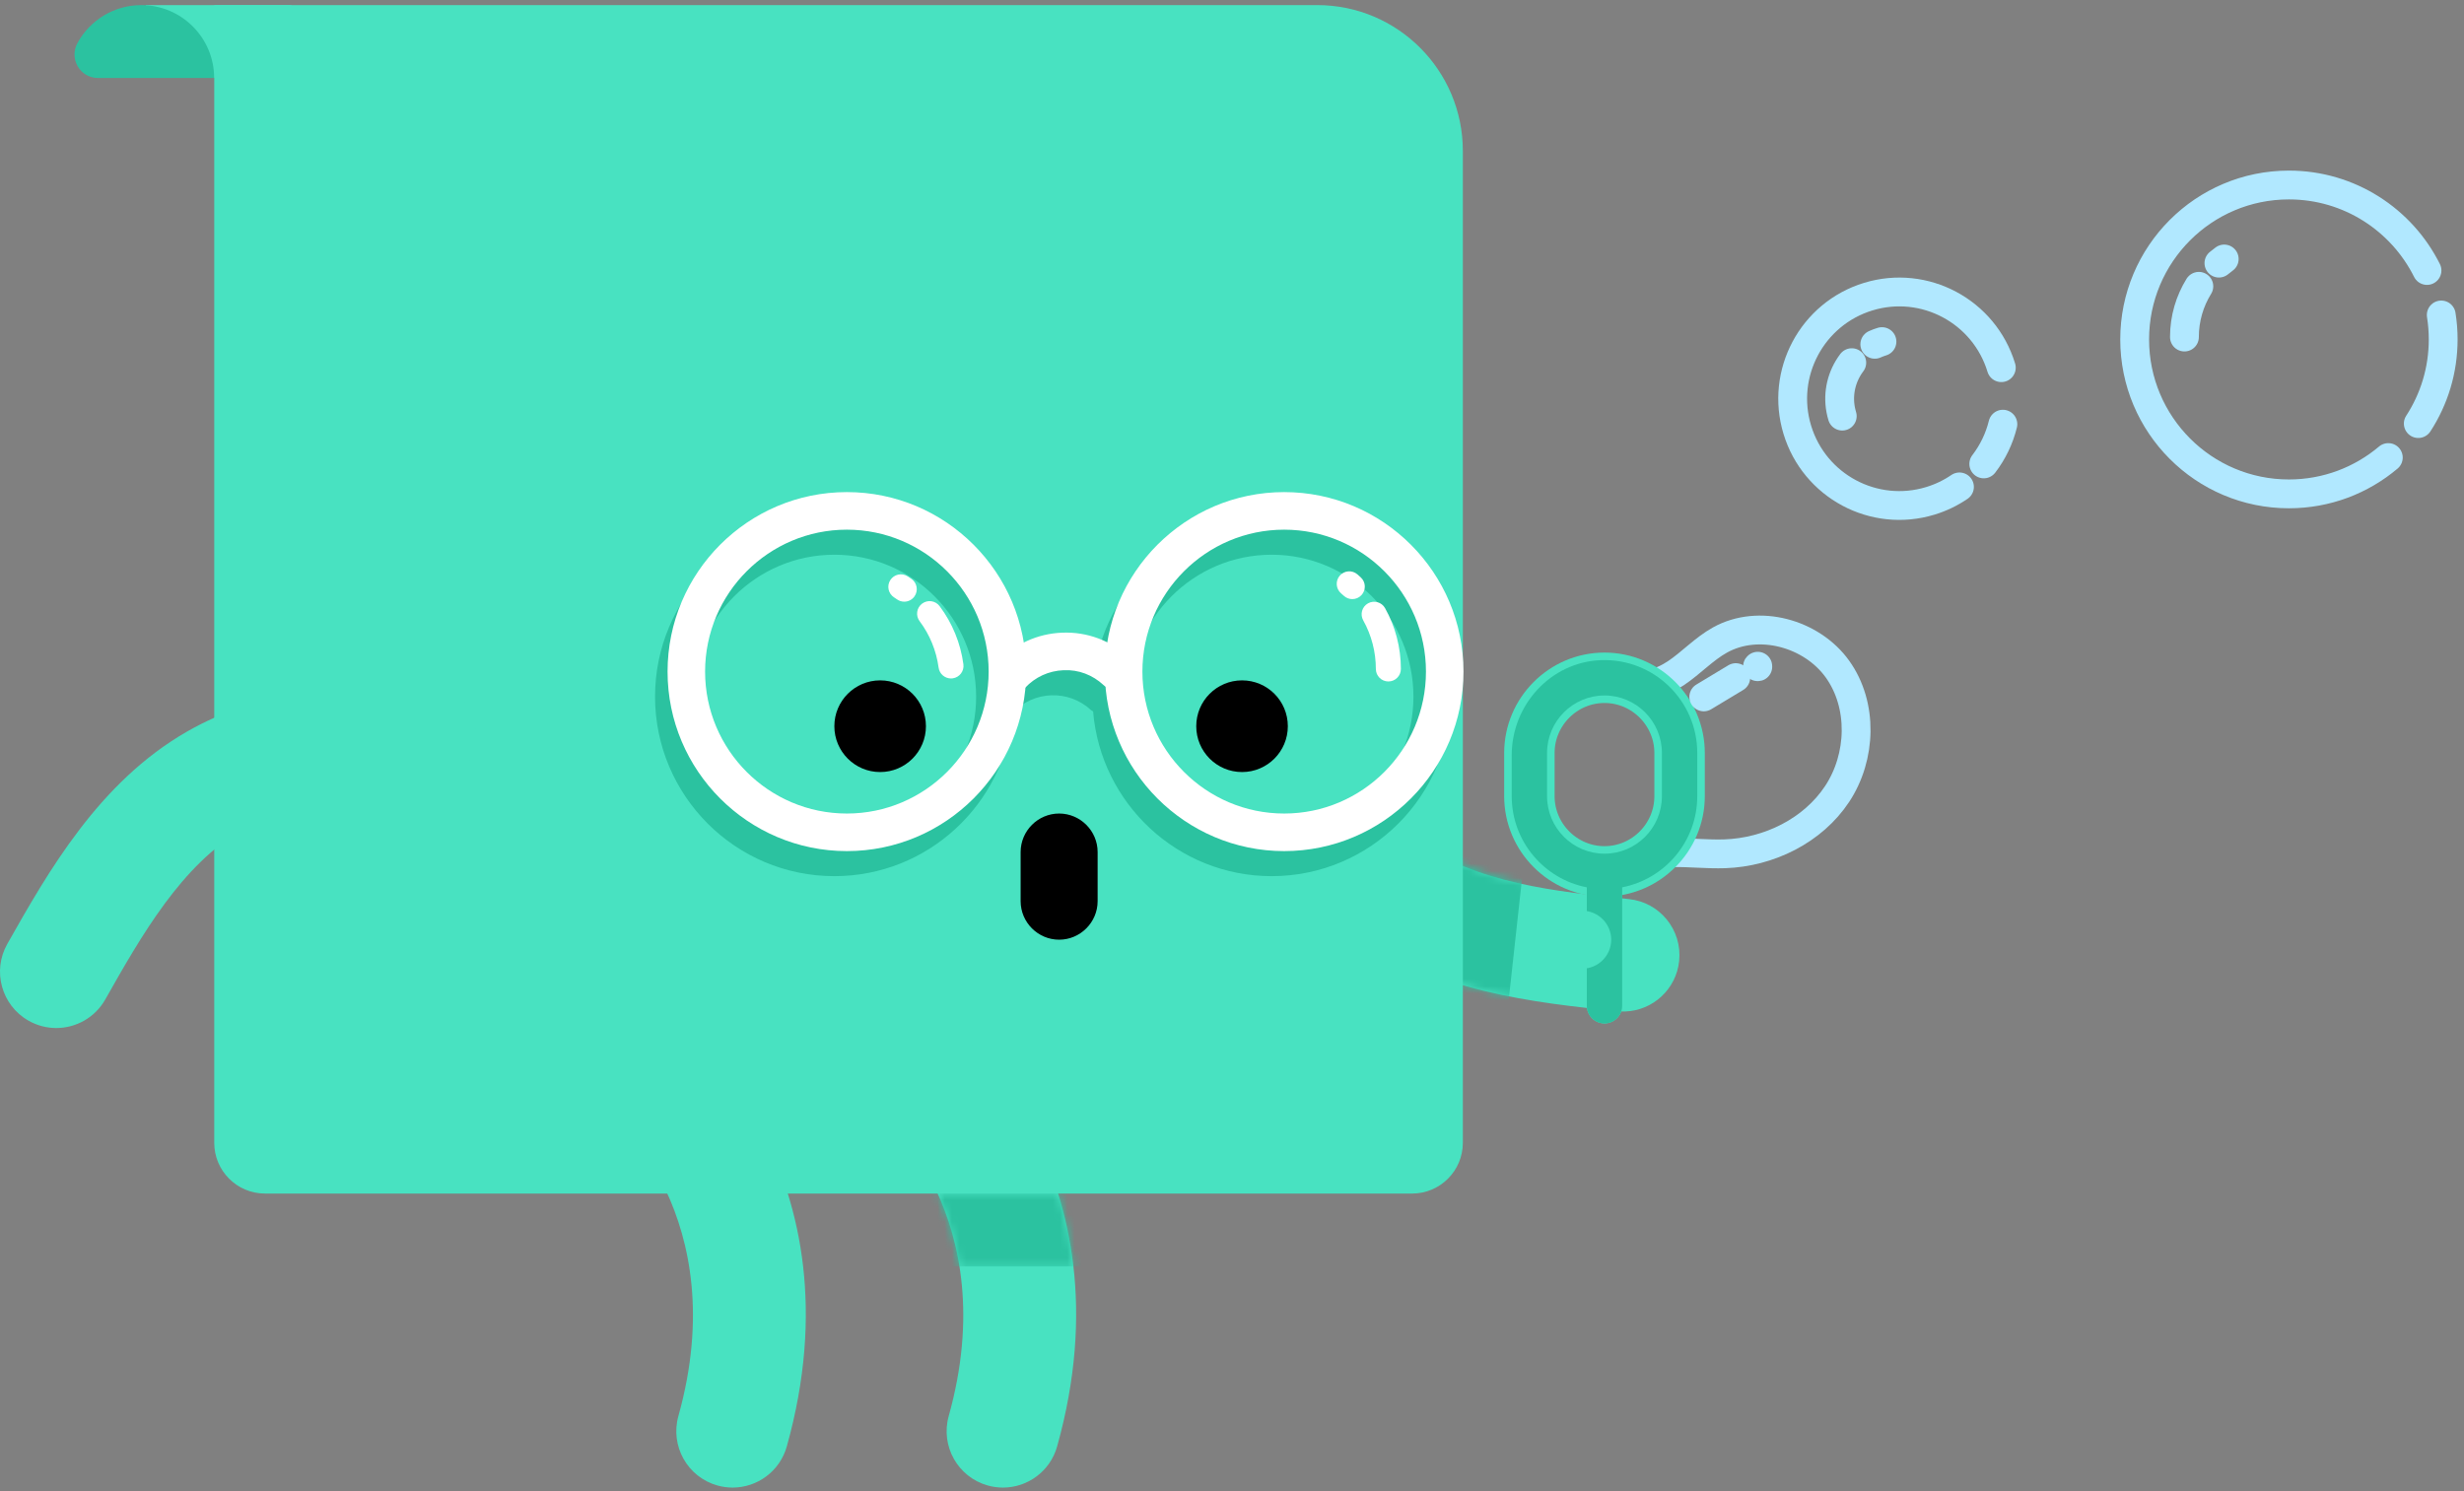 <?xml version="1.0" encoding="UTF-8" standalone="no"?>
<svg width="342px" height="207px" viewBox="0 0 342 207" version="1.1" xmlns="http://www.w3.org/2000/svg" xmlns:xlink="http://www.w3.org/1999/xlink">
    <rect x="0" y="0" width="342" height="207" fill="#808080" stroke="none"/>
    <!-- Generator: Sketch 43.2 (39069) - http://www.bohemiancoding.com/sketch -->
    <title>Mr Wall</title>
    <desc>Created with Sketch.</desc>
    <defs>
        <path d="M0.544,17.649 C5.874,19.766 12.154,21.282 19.435,21.576 L19.435,5.882 C11.417,5.419 5.174,2.998 0.544,0.222 L0.544,17.649 L0.544,17.649 Z" id="path-1"></path>
        <path d="M0.499,0.582 C1.791,3.432 2.903,6.805 3.525,10.697 L19.347,10.697 C18.927,7.035 18.179,3.662 17.22,0.582 L0.499,0.582 L0.499,0.582 Z" id="path-3"></path>
    </defs>
    <g id="Page-1" stroke="none" stroke-width="1" fill="none" fill-rule="evenodd">
        <g id="Desktop-HD-404" transform="translate(-806, -450)">
            <g id="PREMIERE-LAME" transform="translate(-434, 0)">
                <g id="Infos" transform="translate(728, 408)">
                    <g id="Mr-Wall" transform="translate(512, 42)">
                        <path d="M225.583,140.412 C229.417,140.275 232.659,137.327 233.065,133.398 C233.509,129.1 230.389,125.257 226.097,124.812 C216.084,123.775 204.734,122.599 196.845,116.752 C190.266,111.877 185.816,103.412 181.891,95.944 C179.881,92.121 175.157,90.653 171.337,92.665 C167.518,94.678 166.052,99.409 168.062,103.232 C172.534,111.74 178.1,122.327 187.549,129.33 C198.874,137.723 213.078,139.193 224.489,140.375 C224.858,140.414 225.223,140.425 225.583,140.412" id="Fill-1" fill="#48E2C1"></path>
                        <g id="Group-5" transform="translate(197.623, 117.392)">
                            <mask id="mask-2" fill="white">
                                <use xlink:href="#path-1"></use>
                            </mask>
                            <g id="Clip-4"></g>
                            <polygon id="Fill-3" fill="#2BC2A0" mask="url(#mask-2)" points="19.435 -48.271 10.586 32.31 0.544 31.205 9.393 -49.377"></polygon>
                        </g>
                        <g id="Group-20" transform="translate(0, 0.212)">
                            <path d="M40.444,0.496 C40.444,6.084 35.919,10.614 30.339,10.614 C24.758,10.614 20.234,6.084 20.234,0.496" id="Fill-6" fill="#48E2C1"></path>
                            <path d="M36.78,165.476 L195.997,165.476 C199.888,165.476 203.041,162.318 203.041,158.423 L203.041,20.742 C203.041,9.561 193.988,0.496 182.821,0.496 L29.736,0.496 L29.736,158.423 C29.736,162.318 32.89,165.476 36.78,165.476" id="Fill-8" fill="#48E2C1"></path>
                            <path d="M7.808,142.497 C10.529,142.497 13.175,141.07 14.613,138.529 C19.576,129.76 25.2,119.821 33.712,114.927 C40.813,110.846 50.343,110.158 58.749,109.551 C63.053,109.24 66.29,105.494 65.979,101.185 C65.67,96.874 61.899,93.645 57.624,93.945 C48.047,94.636 36.129,95.497 25.933,101.358 C13.712,108.383 6.674,120.821 1.018,130.815 C-1.111,134.574 0.208,139.349 3.962,141.478 C5.18,142.169 6.503,142.497 7.808,142.497" id="Fill-10" fill="#48E2C1"></path>
                            <g id="Group-14" transform="translate(118.434, 139.633)" fill="#48E2C1">
                                <path d="M20.774,66.659 C24.191,66.66 27.328,64.4 28.295,60.943 C38.887,23.079 14.241,2.888 13.186,2.047 C9.811,-0.644 4.895,-0.088 2.208,3.292 C-0.47,6.657 0.07,11.552 3.408,14.251 C4.217,14.921 20.944,29.209 13.247,56.725 C12.082,60.885 14.509,65.203 18.664,66.368 C19.369,66.565 20.078,66.659 20.774,66.659" id="Fill-12"></path>
                            </g>
                            <g id="Group-17" transform="translate(81.292, 139.633)" fill="#48E2C1">
                                <path d="M20.396,66.659 C23.812,66.66 26.949,64.4 27.916,60.943 C38.508,23.079 13.862,2.888 12.808,2.047 C9.432,-0.644 4.516,-0.088 1.829,3.292 C-0.849,6.657 -0.309,11.552 3.029,14.251 C3.838,14.921 20.565,29.209 12.868,56.725 C11.704,60.885 14.131,65.203 18.285,66.368 C18.99,66.565 19.699,66.659 20.396,66.659" id="Fill-15"></path>
                            </g>
                            <path d="M29.723,10.614 C29.723,5.027 25.198,0.497 19.618,0.497 C15.801,0.497 12.478,2.616 10.759,5.743 C9.556,7.931 11.098,10.614 13.593,10.614 L29.723,10.614 Z" id="Fill-18" fill="#2BC2A0"></path>
                        </g>
                        <g id="Group-23" transform="translate(129.646, 165.106)">
                            <mask id="mask-4" fill="white">
                                <use xlink:href="#path-3"></use>
                            </mask>
                            <g id="Clip-22"></g>
                            <polygon id="Fill-21" fill="#2BC2A0" mask="url(#mask-4)" points="-49.411 10.697 31.553 10.697 31.553 0.582 -49.411 0.582"></polygon>
                        </g>
                        <g id="Group-76" transform="translate(90.402, 25.472)">
                            <path d="M135.037,69.107 C137.305,70.267 140.113,69.388 142.228,67.967 C144.343,66.546 146.102,64.613 148.329,63.374 C153.685,60.394 161.069,62.428 164.639,67.414 C168.209,72.402 167.977,79.607 164.601,84.728 C161.225,89.848 155.106,92.847 148.981,93.051 C144.258,93.207 139.064,91.962 135.119,94.568" id="Stroke-24" stroke="#B1E8FF" stroke-width="4" stroke-linecap="round"></path>
                            <path d="M75.636,75.339 C75.636,78.853 78.482,81.703 81.992,81.703 C85.501,81.703 88.347,78.853 88.347,75.339 C88.347,71.825 85.501,68.976 81.992,68.976 C78.482,68.976 75.636,71.825 75.636,75.339" id="Fill-26" fill="#000000"></path>
                            <path d="M25.405,75.339 C25.405,78.853 28.251,81.703 31.761,81.703 C35.27,81.703 38.116,78.853 38.116,75.339 C38.116,71.825 35.27,68.976 31.761,68.976 C28.251,68.976 25.405,71.825 25.405,75.339" id="Fill-28" fill="#000000"></path>
                            <path d="M5.727,71.236 C5.727,60.371 14.554,51.533 25.406,51.533 C36.257,51.533 45.084,60.371 45.084,71.236 C45.084,82.1 36.257,90.938 25.406,90.938 C14.554,90.938 5.727,82.1 5.727,71.236 M66.426,71.236 C66.426,60.371 75.254,51.533 86.104,51.533 C96.954,51.533 105.782,60.371 105.782,71.236 C105.782,82.1 96.954,90.938 86.104,90.938 C75.254,90.938 66.426,82.1 66.426,71.236 M0.518,71.236 C0.518,84.976 11.684,96.154 25.406,96.154 C38.379,96.154 49.052,86.159 50.181,73.457 C53.084,70.387 57.937,70.221 61.032,73.104 C61.119,73.184 61.228,73.215 61.321,73.281 C62.366,86.066 73.071,96.154 86.104,96.154 C99.827,96.154 110.99,84.976 110.99,71.236 C110.99,57.495 99.827,46.317 86.104,46.317 C73.755,46.317 63.508,55.379 61.574,67.205 C57.908,65.364 53.573,65.396 49.941,67.234 C48.02,55.395 37.766,46.317 25.406,46.317 C11.684,46.317 0.518,57.495 0.518,71.236" id="Fill-30" fill="#2BC2A0"></path>
                            <path d="M7.464,67.758 C7.464,78.623 16.291,87.461 27.141,87.461 C37.994,87.461 46.821,78.623 46.821,67.758 C46.821,56.894 37.994,48.056 27.141,48.056 C16.291,48.056 7.464,56.894 7.464,67.758 M2.255,67.758 C2.255,54.018 13.419,42.84 27.141,42.84 C40.864,42.84 52.03,54.018 52.03,67.758 C52.03,81.498 40.864,92.677 27.141,92.677 C13.419,92.677 2.255,81.498 2.255,67.758" id="Fill-32" fill="#FFFFFF"></path>
                            <path d="M68.162,67.758 C68.162,78.623 76.99,87.461 87.84,87.461 C98.691,87.461 107.519,78.623 107.519,67.758 C107.519,56.894 98.691,48.056 87.84,48.056 C76.99,48.056 68.162,56.894 68.162,67.758 M62.953,67.758 C62.953,54.018 74.118,42.84 87.84,42.84 C101.563,42.84 112.728,54.018 112.728,67.758 C112.728,81.498 101.563,92.677 87.84,92.677 C74.118,92.677 62.953,81.498 62.953,67.758" id="Fill-34" fill="#FFFFFF"></path>
                            <path d="M102.302,69.128 C103.261,69.128 104.039,68.35 104.039,67.389 C104.039,64.431 103.279,61.512 101.841,58.947 C101.371,58.11 100.314,57.813 99.477,58.281 C98.64,58.75 98.343,59.811 98.813,60.648 C99.959,62.695 100.565,65.026 100.565,67.389 C100.565,68.35 101.343,69.128 102.302,69.128" id="Fill-36" fill="#FFFFFF"></path>
                            <path d="M97.295,57.695 C97.764,57.695 98.23,57.507 98.572,57.136 C99.223,56.429 99.177,55.329 98.472,54.678 C98.317,54.536 98.16,54.396 98.001,54.259 C97.275,53.631 96.176,53.717 95.552,54.445 C94.927,55.174 95.011,56.271 95.738,56.897 C95.867,57.007 95.994,57.12 96.119,57.235 C96.453,57.543 96.874,57.695 97.295,57.695" id="Fill-38" fill="#FFFFFF"></path>
                            <path d="M41.595,68.711 C41.671,68.711 41.749,68.706 41.829,68.695 C42.778,68.567 43.445,67.691 43.317,66.74 C42.923,63.808 41.78,61.017 40.013,58.667 C39.438,57.901 38.351,57.745 37.581,58.324 C36.815,58.902 36.662,59.992 37.239,60.759 C38.648,62.633 39.56,64.862 39.876,67.205 C39.993,68.077 40.738,68.711 41.595,68.711" id="Fill-40" fill="#FFFFFF"></path>
                            <path d="M35.107,58.052 C35.655,58.052 36.193,57.794 36.53,57.312 C37.081,56.526 36.891,55.441 36.106,54.89 C35.929,54.767 35.753,54.648 35.572,54.532 C34.767,54.01 33.692,54.248 33.172,55.054 C32.655,55.863 32.889,56.938 33.697,57.457 C33.837,57.548 33.976,57.641 34.112,57.737 C34.416,57.95 34.763,58.052 35.107,58.052" id="Fill-42" fill="#FFFFFF"></path>
                            <path d="M49.956,70.861 C50.654,70.861 51.351,70.581 51.863,70.028 C53.267,68.516 55.173,67.641 57.233,67.566 C59.295,67.465 61.259,68.222 62.768,69.627 C63.822,70.607 65.47,70.546 66.449,69.492 C67.427,68.436 67.367,66.786 66.314,65.806 C63.784,63.453 60.519,62.221 57.041,62.354 C53.591,62.481 50.397,63.946 48.048,66.478 C47.068,67.533 47.129,69.183 48.184,70.164 C48.684,70.63 49.322,70.861 49.956,70.861" id="Fill-44" fill="#FFFFFF"></path>
                            <path d="M132.299,116.598 L132.299,116.598 C130.944,116.598 129.846,115.498 129.846,114.142 L129.846,97.975 C129.846,96.618 130.944,95.519 132.299,95.519 L132.299,95.519 C133.653,95.519 134.752,96.618 134.752,97.975 L134.752,114.142 C134.752,115.498 133.653,116.598 132.299,116.598" id="Fill-46" fill="#48E2C1"></path>
                            <path d="M56.604,104.974 L56.604,104.974 C53.665,104.974 51.26,102.567 51.26,99.624 L51.26,92.811 C51.26,89.869 53.665,87.461 56.604,87.461 L56.604,87.461 C59.543,87.461 61.947,89.869 61.947,92.811 L61.947,99.624 C61.947,102.567 59.543,104.974 56.604,104.974" id="Fill-48" fill="#000000"></path>
                            <path d="M132.299,95.491 L132.299,95.491 C126.566,95.491 121.875,90.794 121.875,85.053 L121.875,79.053 C121.875,73.313 126.566,68.616 132.299,68.616 L132.299,68.616 C138.032,68.616 142.723,73.313 142.723,79.053 L142.723,85.053 C142.723,90.794 138.032,95.491 132.299,95.491 L132.299,95.491 Z" id="Stroke-50" stroke="#48E2C1" stroke-width="7"></path>
                            <path d="M187.595,33.411 C187.102,35.415 186.195,37.297 184.942,38.927" id="Stroke-52" stroke="#B1E8FF" stroke-width="4" stroke-linecap="round"></path>
                            <path d="M181.568,42.119 C180.358,42.947 179.003,43.606 177.527,44.055 C169.708,46.437 161.442,42.02 159.063,34.192 C156.685,26.363 161.096,18.086 168.914,15.705 C176.734,13.323 185,17.74 187.378,25.568" id="Stroke-54" stroke="#B1E8FF" stroke-width="4" stroke-linecap="round"></path>
                            <path d="M169.818,22.322 C170.136,22.178 170.468,22.054 170.811,21.949" id="Stroke-56" stroke="#B1E8FF" stroke-width="4" stroke-linecap="round"></path>
                            <path d="M165.3,32.292 C164.593,29.964 164.959,27.566 166.113,25.629 C166.269,25.368 166.438,25.116 166.622,24.874" id="Stroke-58" stroke="#B1E8FF" stroke-width="4" stroke-linecap="round"></path>
                            <path d="M248.441,18.251 C248.617,19.357 248.708,20.492 248.708,21.648 C248.708,25.957 247.439,29.968 245.254,33.328" id="Stroke-60" stroke="#B1E8FF" stroke-width="4" stroke-linecap="round"></path>
                            <path d="M241.092,38.044 C237.366,41.19 232.552,43.086 227.297,43.086 C215.473,43.086 205.887,33.487 205.887,21.648 C205.887,9.808 215.473,0.21 227.297,0.21 C235.687,0.21 242.949,5.041 246.461,12.076" id="Stroke-62" stroke="#B1E8FF" stroke-width="4" stroke-linecap="round"></path>
                            <path d="M217.582,11.054 C217.82,10.855 218.065,10.664 218.316,10.481" id="Stroke-64" stroke="#B1E8FF" stroke-width="4" stroke-linecap="round"></path>
                            <path d="M212.795,21.316 C212.795,18.732 213.527,16.319 214.794,14.273" id="Stroke-66" stroke="#B1E8FF" stroke-width="4" stroke-linecap="round"></path>
                            <path d="M140.27,85.053 C140.27,89.454 136.694,93.035 132.299,93.035 C127.903,93.035 124.327,89.454 124.327,85.053 L124.327,79.053 C124.327,74.652 127.903,71.072 132.299,71.072 C136.694,71.072 140.27,74.652 140.27,79.053 L140.27,85.053 Z M131.802,66.17 C124.833,66.434 119.422,72.388 119.422,79.37 L119.422,85.053 C119.422,91.322 123.916,96.554 129.846,97.705 L129.846,114.142 C129.846,115.498 130.944,116.598 132.299,116.598 L132.299,116.598 C133.653,116.598 134.752,115.498 134.752,114.142 L134.752,97.705 C140.682,96.554 145.176,91.322 145.176,85.053 L145.176,79.053 C145.176,71.779 139.127,65.892 131.802,66.17 L131.802,66.17 Z" id="Fill-68" fill="#2BC2A0"></path>
                            <path d="M146.08,71.27 C147.56,70.378 149.041,69.486 150.521,68.594" id="Stroke-70" stroke="#B1E8FF" stroke-width="4" stroke-linecap="round"></path>
                            <path d="M153.573,67.011 C153.53,67.003 153.533,67.094 153.576,67.083" id="Stroke-72" stroke="#B1E8FF" stroke-width="4" stroke-linecap="round"></path>
                            <path d="M129.218,108.995 L125.89,108.995 C123.682,108.995 121.875,107.186 121.875,104.975 L121.875,104.975 C121.875,102.763 123.682,100.954 125.89,100.954 L129.218,100.954 C131.426,100.954 133.233,102.763 133.233,104.975 L133.233,104.975 C133.233,107.186 131.426,108.995 129.218,108.995" id="Fill-74" fill="#48E2C1"></path>
                        </g>
                    </g>
                </g>
            </g>
        </g>
    </g>
</svg>